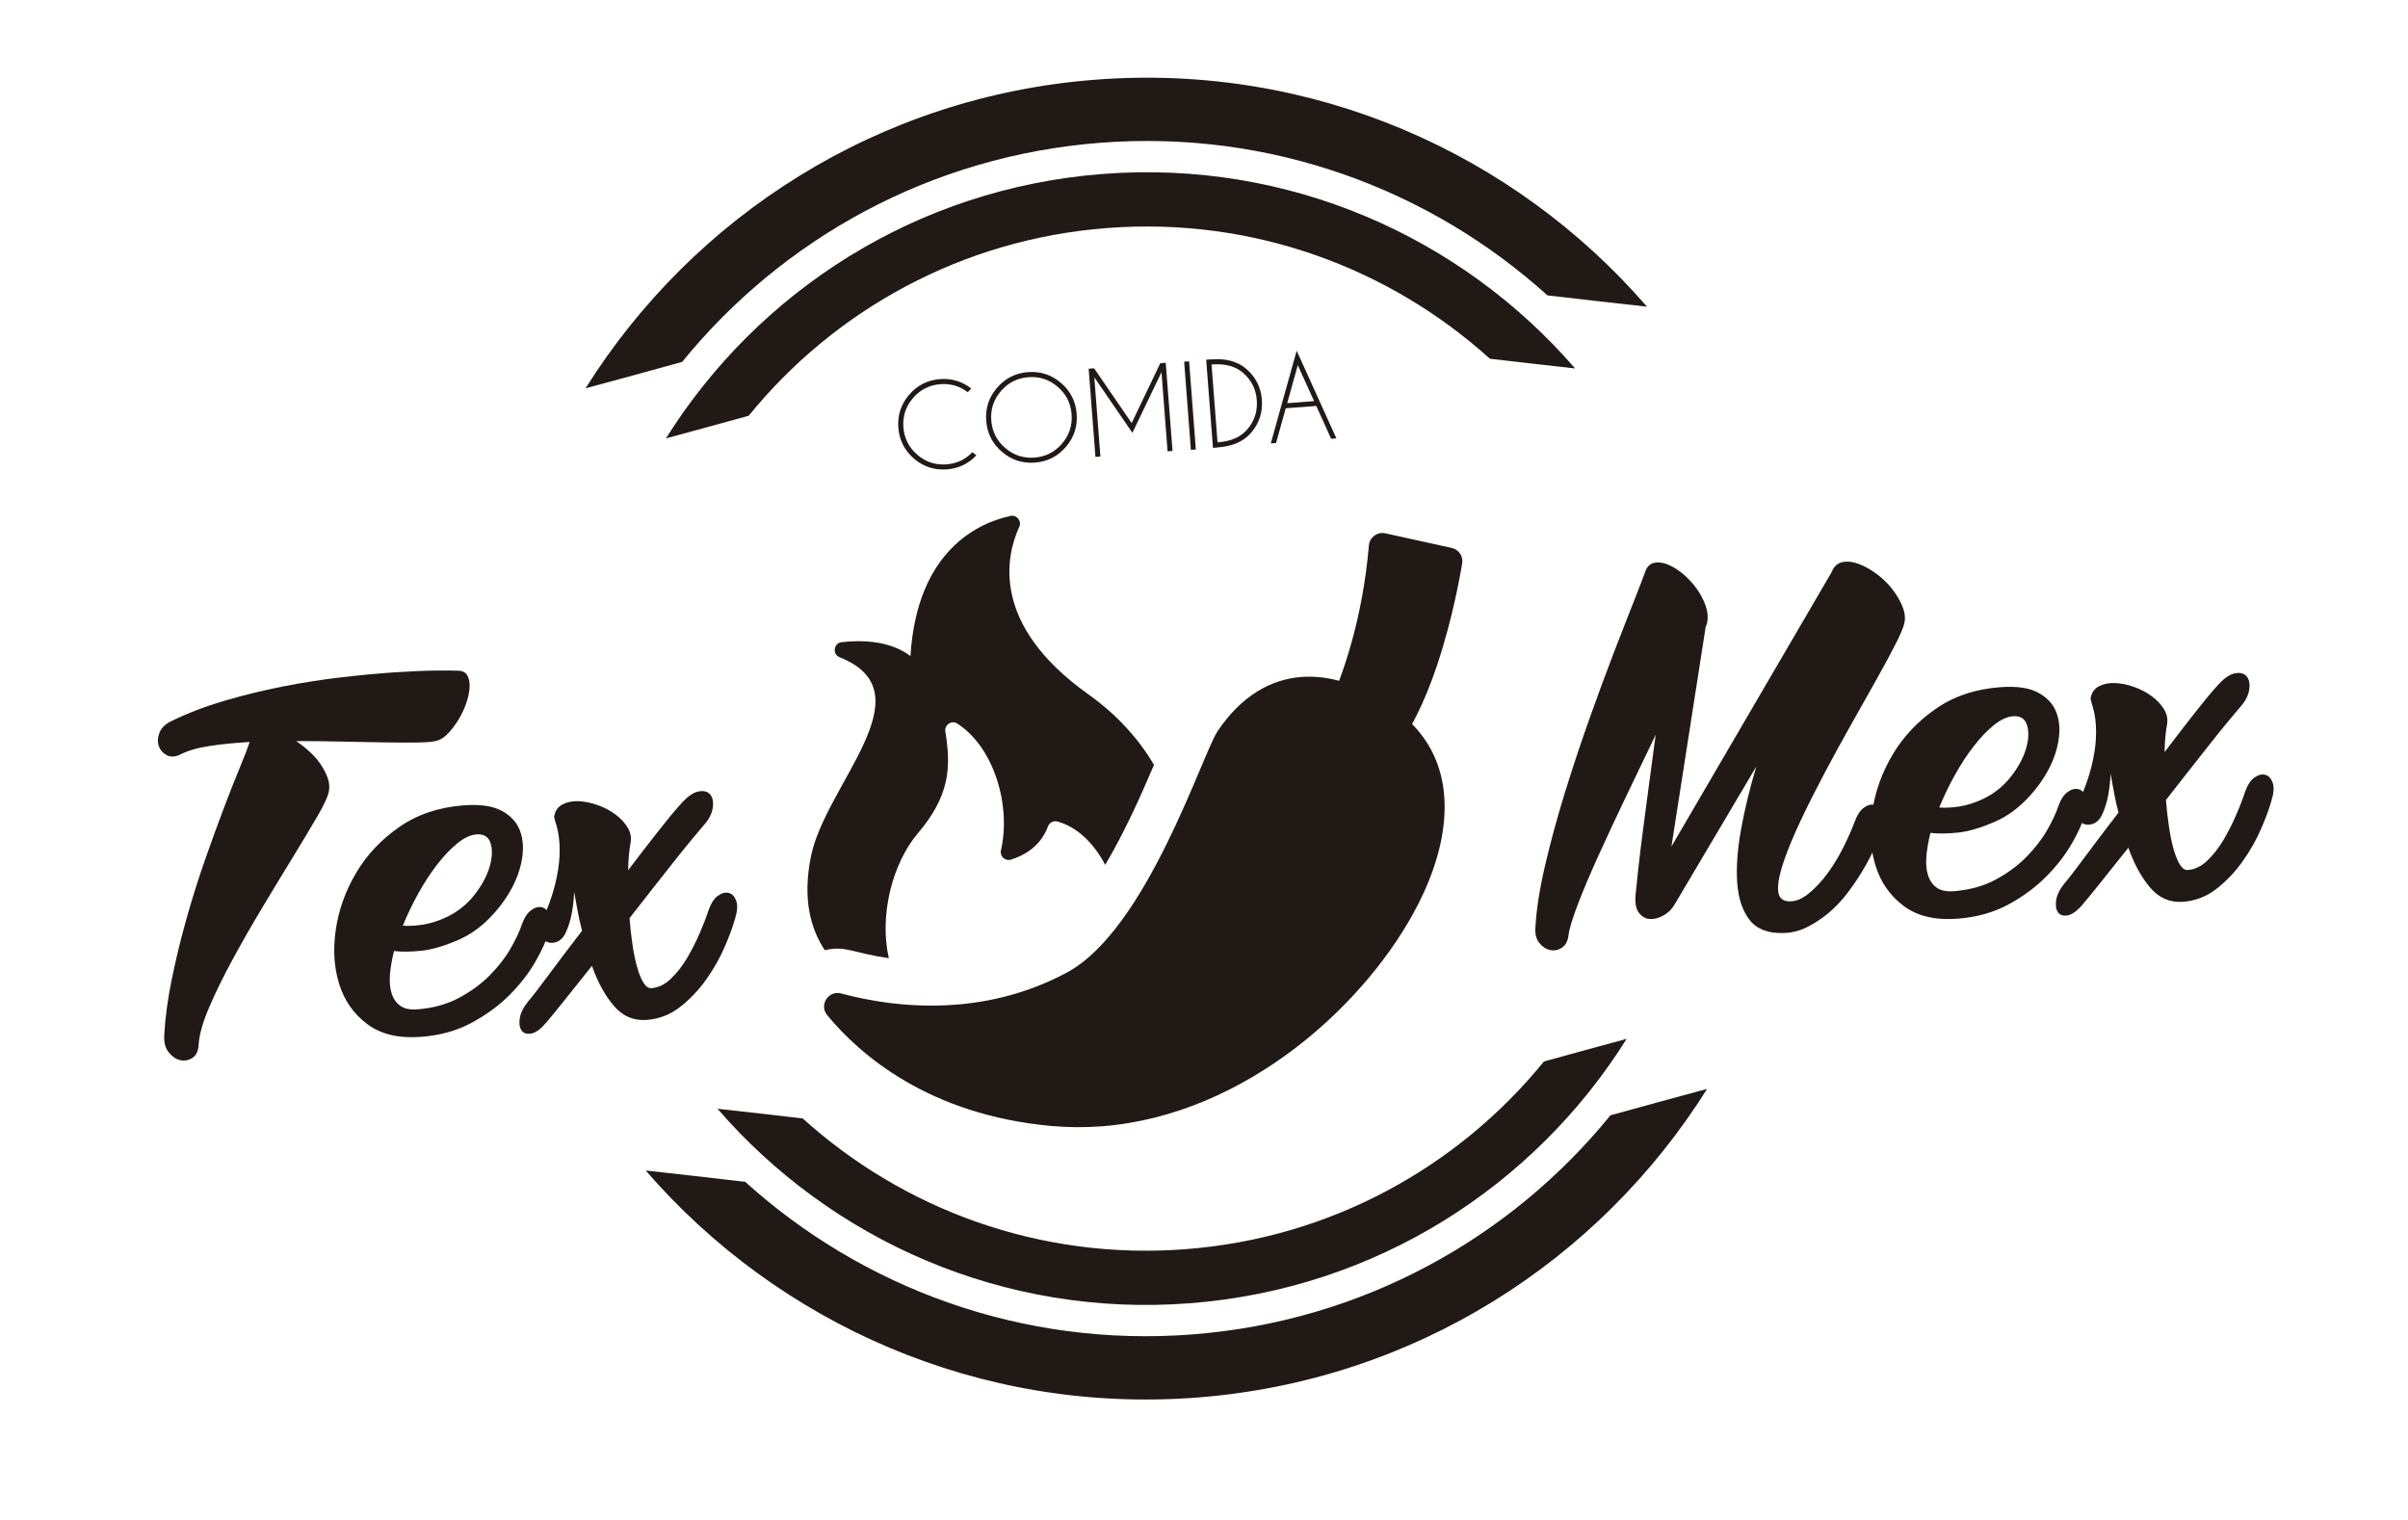 <?xml version="1.0" encoding="utf-8"?>
<!-- Generator: Adobe Illustrator 16.0.0, SVG Export Plug-In . SVG Version: 6.00 Build 0)  -->
<!DOCTYPE svg PUBLIC "-//W3C//DTD SVG 1.1//EN" "http://www.w3.org/Graphics/SVG/1.1/DTD/svg11.dtd">
<svg version="1.1" id="Layer_1" xmlns="http://www.w3.org/2000/svg" xmlns:xlink="http://www.w3.org/1999/xlink" x="0px" y="0px"
	 width="263.966px" height="166.667px" viewBox="0 0 263.966 166.667" enable-background="new 0 0 263.966 166.667"
	 xml:space="preserve">
<g>
	<path fill="#211915" d="M50.314,73.523c0.461,0.031,0.782,0.227,0.954,0.591c0.176,0.362,0.243,0.81,0.202,1.335
		c-0.043,0.529-0.171,1.097-0.384,1.701c-0.217,0.606-0.492,1.187-0.827,1.735c-0.335,0.55-0.697,1.037-1.09,1.459
		c-0.396,0.424-0.8,0.702-1.217,0.833c-0.415,0.13-1.139,0.201-2.17,0.214c-1.031,0.015-2.251,0.009-3.663-0.013
		c-1.409-0.022-2.944-0.052-4.602-0.089c-1.66-0.037-3.336-0.054-5.042-0.054c0.521,0.354,1.019,0.75,1.492,1.188
		c0.476,0.438,0.882,0.908,1.214,1.405c0.333,0.499,0.587,0.996,0.754,1.491c0.17,0.495,0.208,0.975,0.111,1.44
		c-0.089,0.531-0.505,1.433-1.242,2.7c-0.736,1.27-1.625,2.746-2.658,4.432c-1.035,1.685-2.14,3.506-3.314,5.464
		c-1.177,1.958-2.283,3.888-3.314,5.783c-1.035,1.9-1.908,3.679-2.613,5.338c-0.71,1.661-1.084,3.035-1.136,4.119
		c-0.044,0.658-0.279,1.119-0.702,1.381c-0.423,0.264-0.865,0.336-1.334,0.226c-0.467-0.112-0.884-0.401-1.245-0.862
		c-0.366-0.467-0.524-1.074-0.486-1.831c0.11-1.977,0.391-4.061,0.846-6.258c0.454-2.197,0.988-4.394,1.607-6.586
		c0.617-2.194,1.288-4.327,2.014-6.397c0.726-2.072,1.416-3.968,2.068-5.689c0.656-1.722,1.244-3.217,1.771-4.485
		c0.522-1.269,0.879-2.188,1.064-2.76c-1.598,0.09-3.061,0.234-4.39,0.435c-1.329,0.201-2.401,0.514-3.219,0.937
		c-0.569,0.274-1.067,0.296-1.497,0.065c-0.425-0.229-0.714-0.566-0.863-1.014c-0.15-0.448-0.122-0.933,0.085-1.456
		c0.207-0.524,0.638-0.943,1.302-1.257c1.737-0.854,3.654-1.59,5.754-2.212c2.101-0.618,4.239-1.145,6.416-1.574
		c2.181-0.429,4.324-0.767,6.437-1.011c2.109-0.242,4.037-0.425,5.783-0.543c1.74-0.117,3.246-0.184,4.505-0.199
		C48.944,73.49,49.822,73.496,50.314,73.523"/>
	<path fill="#211915" d="M50.273,103.015c-1.556,0.679-2.907,1.075-4.06,1.197c-1.156,0.123-2.162,0.137-3.021,0.037
		c-0.227,0.901-0.375,1.756-0.443,2.563c-0.067,0.811-0.006,1.511,0.186,2.101c0.195,0.595,0.516,1.042,0.966,1.353
		c0.45,0.309,1.064,0.434,1.847,0.373c1.727-0.131,3.252-0.551,4.571-1.261c1.323-0.706,2.455-1.538,3.397-2.497
		c0.94-0.959,1.703-1.941,2.279-2.952c0.576-1.01,0.985-1.886,1.223-2.625c0.271-0.742,0.615-1.259,1.035-1.555
		c0.421-0.294,0.813-0.391,1.184-0.287c0.367,0.104,0.635,0.394,0.805,0.872c0.166,0.479,0.119,1.137-0.144,1.976
		c-0.23,0.836-0.7,1.872-1.407,3.106c-0.708,1.234-1.64,2.437-2.795,3.608c-1.155,1.169-2.544,2.192-4.162,3.069
		c-1.623,0.88-3.472,1.399-5.56,1.56c-2.443,0.188-4.41-0.274-5.906-1.389c-1.492-1.114-2.523-2.583-3.088-4.406
		c-0.568-1.825-0.688-3.821-0.364-5.994c0.324-2.172,1.067-4.234,2.227-6.191c1.16-1.956,2.727-3.625,4.703-5.006
		c1.975-1.381,4.331-2.176,7.065-2.387c1.791-0.14,3.183,0.058,4.174,0.588c0.991,0.529,1.661,1.257,2.012,2.179
		c0.348,0.925,0.42,1.976,0.217,3.154c-0.204,1.18-0.63,2.335-1.281,3.465c-0.65,1.132-1.462,2.178-2.439,3.137
		C52.519,101.762,51.444,102.5,50.273,103.015 M48.999,100.51c1.199-0.583,2.203-1.389,3.008-2.42
		c0.807-1.027,1.358-2.045,1.657-3.052c0.299-1.006,0.339-1.869,0.122-2.589c-0.221-0.72-0.737-1.05-1.551-0.985
		c-0.651,0.048-1.347,0.372-2.089,0.97c-0.741,0.598-1.475,1.367-2.206,2.308c-0.73,0.941-1.421,1.994-2.067,3.157
		c-0.646,1.164-1.22,2.354-1.715,3.571c0.658,0.048,1.398,0.008,2.227-0.119C47.21,101.219,48.08,100.94,48.999,100.51"/>
	<path fill="#211915" d="M60.773,89.38c0.12-0.566,0.432-0.975,0.938-1.226c0.505-0.251,1.085-0.361,1.743-0.333
		c0.658,0.032,1.349,0.176,2.073,0.433c0.723,0.256,1.375,0.599,1.948,1.029c0.574,0.432,1.018,0.913,1.339,1.446
		c0.321,0.53,0.42,1.096,0.303,1.695c-0.07,0.366-0.127,0.798-0.172,1.292c-0.043,0.494-0.074,1.054-0.091,1.678
		c1.189-1.564,2.276-2.977,3.263-4.231c0.982-1.256,1.778-2.217,2.383-2.887c0.75-0.877,1.424-1.379,2.021-1.508
		c0.597-0.126,1.037-0.022,1.326,0.316c0.289,0.338,0.384,0.831,0.285,1.478c-0.096,0.645-0.432,1.285-1.007,1.92
		c-0.269,0.316-0.684,0.807-1.237,1.471c-0.555,0.666-1.192,1.451-1.906,2.358c-0.718,0.909-1.502,1.902-2.352,2.982
		c-0.853,1.081-1.725,2.199-2.617,3.347c0.076,1.008,0.18,1.976,0.32,2.9c0.136,0.922,0.303,1.745,0.508,2.467
		c0.202,0.724,0.435,1.294,0.697,1.716c0.262,0.422,0.557,0.621,0.882,0.595c0.749-0.057,1.451-0.398,2.109-1.022
		c0.655-0.622,1.245-1.372,1.768-2.246c0.522-0.878,0.992-1.799,1.408-2.763c0.418-0.968,0.746-1.821,0.983-2.56
		c0.272-0.74,0.614-1.26,1.035-1.553c0.421-0.294,0.814-0.39,1.183-0.289c0.368,0.104,0.635,0.395,0.804,0.872
		c0.169,0.479,0.12,1.139-0.141,1.978c-0.232,0.838-0.611,1.867-1.141,3.085c-0.528,1.22-1.199,2.404-2.012,3.548
		c-0.813,1.144-1.763,2.144-2.845,2.994c-1.08,0.854-2.305,1.334-3.67,1.437c-1.437,0.111-2.637-0.401-3.608-1.541
		c-0.973-1.136-1.772-2.598-2.403-4.385c-1.135,1.432-2.158,2.714-3.072,3.848c-0.91,1.139-1.56,1.929-1.953,2.387
		c-0.601,0.701-1.144,1.096-1.628,1.182c-0.484,0.089-0.838-0.025-1.057-0.334c-0.223-0.311-0.29-0.759-0.202-1.337
		c0.086-0.58,0.398-1.202,0.938-1.867c0.45-0.525,1.203-1.501,2.256-2.925c1.054-1.425,2.266-3.025,3.635-4.802
		c-0.185-0.705-0.348-1.425-0.483-2.15c-0.138-0.727-0.267-1.43-0.385-2.107c-0.033,0.821-0.121,1.606-0.262,2.354
		c-0.136,0.745-0.362,1.46-0.67,2.138c-0.255,0.512-0.583,0.841-0.98,0.986c-0.397,0.147-0.769,0.143-1.108-0.014
		c-0.338-0.153-0.573-0.439-0.704-0.854c-0.129-0.413-0.055-0.93,0.226-1.542c0.398-0.816,0.746-1.694,1.052-2.636
		c0.304-0.939,0.535-1.899,0.689-2.879c0.152-0.978,0.204-1.932,0.148-2.861s-0.231-1.793-0.521-2.589l0.051-0.004
		C60.749,89.71,60.722,89.549,60.773,89.38"/>
	<path fill="#211915" d="M180.322,62.74c0.183-0.57,0.501-0.914,0.951-1.031c0.453-0.114,0.954-0.063,1.511,0.154
		c0.561,0.22,1.117,0.563,1.678,1.025c0.56,0.466,1.06,1,1.501,1.607c0.438,0.604,0.772,1.232,1.003,1.887s0.287,1.281,0.17,1.88
		c-0.052,0.201-0.104,0.353-0.16,0.454l-3.753,24.077l17.547-30.052l0.041-0.102c0.248-0.577,0.643-0.917,1.176-1.024
		c0.531-0.106,1.107-0.044,1.731,0.187s1.266,0.582,1.926,1.057c0.659,0.473,1.234,1.019,1.723,1.637
		c0.488,0.617,0.875,1.259,1.157,1.925c0.279,0.667,0.36,1.284,0.239,1.85c-0.094,0.467-0.418,1.245-0.976,2.337
		c-0.557,1.092-1.249,2.381-2.084,3.869c-0.836,1.491-1.753,3.118-2.748,4.881c-0.996,1.765-1.964,3.536-2.909,5.311
		c-0.943,1.777-1.813,3.499-2.602,5.165c-0.788,1.666-1.413,3.155-1.867,4.469c-0.457,1.313-0.678,2.371-0.667,3.172
		c0.014,0.803,0.366,1.242,1.063,1.319c0.724,0.075,1.476-0.194,2.248-0.812c0.771-0.617,1.491-1.384,2.156-2.304
		c0.664-0.92,1.254-1.897,1.765-2.937c0.509-1.04,0.899-1.929,1.17-2.672c0.271-0.741,0.616-1.259,1.035-1.554
		c0.42-0.293,0.814-0.382,1.184-0.264c0.371,0.119,0.638,0.419,0.808,0.896c0.167,0.479,0.119,1.14-0.142,1.979
		c-0.187,0.571-0.448,1.229-0.782,1.977c-0.336,0.747-0.751,1.531-1.245,2.356c-0.494,0.823-1.053,1.646-1.678,2.464
		c-0.625,0.818-1.314,1.543-2.069,2.173c-0.755,0.631-1.552,1.151-2.387,1.56c-0.837,0.409-1.714,0.615-2.632,0.62
		c-1.668,0.031-2.885-0.467-3.653-1.487c-0.768-1.022-1.207-2.382-1.321-4.076c-0.112-1.695,0.033-3.646,0.436-5.857
		c0.403-2.21,0.958-4.488,1.662-6.837l-8.873,14.983c-0.318,0.582-0.743,1.024-1.276,1.327c-0.533,0.304-1.04,0.441-1.516,0.412
		c-0.478-0.027-0.881-0.258-1.211-0.691c-0.324-0.434-0.447-1.113-0.352-2.04c0.054-0.594,0.153-1.541,0.298-2.848
		c0.144-1.305,0.325-2.785,0.542-4.441c0.218-1.655,0.443-3.377,0.683-5.164c0.24-1.787,0.467-3.459,0.675-5.016
		c-1.045,2.177-2.121,4.415-3.223,6.712c-1.1,2.296-2.113,4.462-3.038,6.5c-0.925,2.036-1.688,3.839-2.287,5.408
		c-0.599,1.57-0.938,2.701-1.016,3.397c-0.083,0.629-0.329,1.074-0.733,1.334c-0.405,0.261-0.835,0.341-1.283,0.244
		c-0.45-0.096-0.848-0.357-1.193-0.792c-0.343-0.432-0.479-1.025-0.407-1.784c0.114-1.943,0.466-4.182,1.059-6.719
		c0.593-2.535,1.307-5.162,2.143-7.88c0.842-2.72,1.738-5.425,2.695-8.122c0.956-2.693,1.863-5.156,2.727-7.386
		c0.857-2.228,1.601-4.119,2.215-5.674C179.772,64.225,180.162,63.212,180.322,62.74"/>
	<path fill="#211915" d="M218.697,90.065c-1.556,0.68-2.91,1.077-4.063,1.199c-1.154,0.12-2.16,0.133-3.02,0.034
		c-0.226,0.902-0.373,1.757-0.441,2.565c-0.069,0.81-0.009,1.508,0.187,2.1c0.194,0.593,0.516,1.042,0.962,1.352
		c0.451,0.308,1.067,0.433,1.85,0.374c1.726-0.133,3.251-0.553,4.572-1.262c1.322-0.709,2.454-1.54,3.395-2.499
		c0.94-0.955,1.703-1.94,2.279-2.95c0.578-1.012,0.985-1.887,1.224-2.625c0.269-0.742,0.615-1.26,1.036-1.555
		c0.421-0.294,0.813-0.389,1.182-0.287c0.369,0.103,0.636,0.395,0.806,0.872c0.165,0.477,0.12,1.137-0.144,1.977
		c-0.231,0.837-0.699,1.872-1.407,3.106c-0.709,1.233-1.641,2.437-2.797,3.605c-1.155,1.171-2.541,2.196-4.161,3.073
		c-1.621,0.88-3.473,1.396-5.557,1.558c-2.444,0.187-4.414-0.273-5.907-1.389c-1.492-1.114-2.523-2.584-3.091-4.407
		c-0.565-1.824-0.687-3.821-0.361-5.992c0.324-2.172,1.064-4.236,2.227-6.193c1.158-1.955,2.727-3.625,4.703-5.005
		c1.973-1.382,4.326-2.178,7.064-2.388c1.792-0.138,3.182,0.059,4.176,0.589c0.989,0.53,1.658,1.255,2.01,2.18
		c0.35,0.924,0.422,1.976,0.218,3.153c-0.205,1.18-0.633,2.336-1.283,3.465c-0.649,1.133-1.463,2.178-2.438,3.138
		C220.942,88.812,219.868,89.55,218.697,90.065 M217.422,87.559c1.2-0.583,2.203-1.389,3.008-2.419
		c0.807-1.026,1.357-2.046,1.658-3.051c0.299-1.006,0.339-1.869,0.12-2.59s-0.735-1.05-1.548-0.986
		c-0.654,0.05-1.348,0.373-2.09,0.971c-0.741,0.598-1.477,1.366-2.205,2.309c-0.733,0.94-1.422,1.993-2.07,3.156
		c-0.646,1.163-1.219,2.354-1.716,3.571c0.66,0.048,1.402,0.008,2.23-0.12C215.632,88.271,216.504,87.991,217.422,87.559"/>
	<path fill="#211915" d="M229.198,76.429c0.119-0.566,0.431-0.974,0.938-1.226c0.505-0.251,1.085-0.361,1.743-0.329
		c0.658,0.029,1.35,0.174,2.073,0.429c0.723,0.257,1.374,0.6,1.949,1.029c0.571,0.432,1.018,0.914,1.338,1.446
		c0.318,0.532,0.42,1.099,0.303,1.696c-0.072,0.367-0.128,0.797-0.172,1.291c-0.045,0.495-0.077,1.056-0.091,1.678
		c1.19-1.565,2.277-2.975,3.263-4.231c0.983-1.255,1.777-2.217,2.381-2.887c0.75-0.876,1.425-1.379,2.023-1.507
		c0.596-0.127,1.037-0.021,1.327,0.316c0.286,0.338,0.383,0.83,0.284,1.476c-0.1,0.647-0.435,1.287-1.009,1.923
		c-0.269,0.314-0.683,0.806-1.238,1.471c-0.555,0.665-1.189,1.45-1.903,2.357c-0.72,0.908-1.5,1.903-2.352,2.982
		c-0.853,1.081-1.725,2.198-2.622,3.347c0.079,1.011,0.185,1.977,0.326,2.9c0.135,0.924,0.302,1.745,0.505,2.468
		c0.205,0.722,0.435,1.293,0.699,1.715c0.26,0.421,0.554,0.621,0.88,0.595c0.75-0.056,1.453-0.397,2.112-1.021
		c0.654-0.624,1.242-1.375,1.767-2.249c0.521-0.875,0.992-1.799,1.407-2.764c0.419-0.965,0.745-1.818,0.984-2.557
		c0.271-0.74,0.614-1.26,1.035-1.556c0.422-0.293,0.814-0.388,1.18-0.286c0.371,0.104,0.639,0.393,0.808,0.872
		c0.165,0.479,0.12,1.139-0.145,1.976c-0.229,0.839-0.607,1.867-1.137,3.086c-0.529,1.221-1.203,2.402-2.013,3.546
		c-0.813,1.145-1.763,2.145-2.845,2.997c-1.08,0.853-2.306,1.331-3.672,1.438c-1.435,0.109-2.637-0.404-3.611-1.542
		c-0.969-1.138-1.77-2.6-2.401-4.386c-1.134,1.431-2.156,2.713-3.069,3.849s-1.563,1.931-1.953,2.387
		c-0.602,0.7-1.146,1.095-1.63,1.182c-0.483,0.086-0.838-0.028-1.059-0.336c-0.219-0.311-0.286-0.755-0.2-1.336
		c0.086-0.58,0.397-1.203,0.938-1.867c0.45-0.526,1.205-1.502,2.256-2.926c1.056-1.425,2.268-3.024,3.637-4.802
		c-0.186-0.705-0.348-1.422-0.483-2.149c-0.14-0.727-0.267-1.429-0.384-2.108c-0.036,0.823-0.123,1.605-0.263,2.355
		c-0.139,0.747-0.361,1.461-0.669,2.14c-0.256,0.511-0.584,0.839-0.98,0.985c-0.398,0.145-0.77,0.141-1.108-0.014
		c-0.34-0.153-0.575-0.439-0.705-0.855c-0.132-0.414-0.055-0.928,0.226-1.541c0.395-0.816,0.747-1.695,1.05-2.637
		c0.307-0.94,0.535-1.899,0.69-2.878c0.152-0.979,0.202-1.933,0.147-2.863c-0.056-0.93-0.229-1.792-0.518-2.589l0.047-0.003
		C229.174,76.759,229.146,76.599,229.198,76.429"/>
	<path fill-rule="evenodd" clip-rule="evenodd" fill="#211915" d="M178.313,113.874c-10.104,16.125-27.46,27.415-47.895,28.983
		c-20.433,1.573-39.307-6.93-51.765-21.32c3.115,0.351,6.235,0.691,9.341,1.062c11.036,9.966,25.976,15.561,41.968,14.331
		c15.994-1.229,29.902-9.043,39.286-20.577C172.267,115.512,175.289,114.698,178.313,113.874"/>
	<path fill-rule="evenodd" clip-rule="evenodd" fill="#211915" d="M187.134,119.36c-11.803,18.822-32.069,31.997-55.92,33.833
		c-23.85,1.83-45.89-8.092-60.432-24.886c3.635,0.407,7.272,0.805,10.905,1.24c12.881,11.632,30.325,18.161,48.992,16.728
		c18.674-1.438,34.91-10.56,45.86-24.02C180.063,121.27,183.603,120.318,187.134,119.36"/>
	<path fill-rule="evenodd" clip-rule="evenodd" fill="#211915" d="M163.325,39.325c-11.038-9.964-25.977-15.561-41.97-14.329
		c-15.99,1.228-29.903,9.042-39.283,20.576c-3.017,0.842-6.043,1.654-9.07,2.479c10.114-16.126,27.467-27.415,47.898-28.985
		c20.432-1.572,39.312,6.93,51.764,21.322C169.549,40.035,166.435,39.694,163.325,39.325"/>
	<path fill-rule="evenodd" clip-rule="evenodd" fill="#211915" d="M169.627,32.376c-12.877-11.63-30.315-18.162-48.988-16.727
		c-18.671,1.435-34.908,10.557-45.86,24.02c-3.526,0.985-7.057,1.936-10.59,2.894c11.805-18.82,32.066-31.996,55.916-33.83
		c23.851-1.833,45.894,8.088,60.438,24.883C176.904,33.21,173.262,32.812,169.627,32.376"/>
	<path fill="#211915" d="M97.431,105.032c-1.071-4.774,0.421-10.432,3.179-13.685c3.422-4.032,3.693-7.093,3.018-11.158
		c-0.12-0.728,0.681-1.275,1.303-0.877c3.954,2.524,5.943,8.857,4.794,13.903c-0.146,0.64,0.453,1.204,1.081,1.012
		c1.336-0.404,3.224-1.364,4.064-3.62c0.154-0.415,0.584-0.674,1.012-0.562c2.172,0.572,3.998,2.349,5.273,4.754
		c2.043-3.448,3.769-7.253,5.344-10.956c-1.635-2.789-3.987-5.452-7.216-7.752c-10.802-7.686-8.964-15.267-7.553-18.34
		c0.296-0.641-0.273-1.344-0.961-1.197c-3.314,0.714-10.209,3.6-10.96,15.285c0,0.025,0,0.05,0,0.073
		c-2.225-1.67-5.229-1.781-7.543-1.521c-0.883,0.099-1.052,1.326-0.226,1.653c9.761,3.884-1.545,13.913-3.146,21.839
		c-0.93,4.596-0.06,7.905,1.525,10.272C92.724,103.629,93.314,104.43,97.431,105.032"/>
	<path fill="#211915" d="M160.284,61.76c0.133-0.781-0.369-1.528-1.145-1.698l-7.281-1.601c-0.872-0.192-1.725,0.432-1.8,1.326
		c-0.338,3.994-1.04,7.452-1.786,10.213c-0.507,1.887-1.035,3.446-1.478,4.628c-1.37-0.371-2.764-0.525-4.143-0.421
		c-3.304,0.255-6.53,2.011-9.169,5.927c-1.687,2.502-7.761,21.772-16.539,26.476c-4.152,2.227-8.354,3.224-12.216,3.521
		c-5.03,0.384-9.487-0.416-12.516-1.231c-1.393-0.373-2.455,1.263-1.533,2.38c3.563,4.313,11.131,10.937,24.595,12.146
		c1.857,0.166,3.693,0.171,5.495,0.035c15.866-1.22,29.233-13.563,34.742-24.443c3.431-6.774,4.412-14.432-0.715-19.652
		c0.792-1.456,1.49-3.041,2.098-4.654C158.817,69.616,159.866,64.236,160.284,61.76"/>
	<g>
		<path fill="#211915" d="M106.594,49.571l0.438,0.337c-0.876,0.931-1.951,1.444-3.23,1.542c-1.368,0.104-2.572-0.285-3.61-1.179
			c-1.037-0.89-1.609-2.02-1.716-3.388c-0.104-1.366,0.289-2.568,1.18-3.607c0.887-1.04,2.018-1.615,3.388-1.72
			c1.276-0.098,2.419,0.247,3.427,1.03l-0.383,0.407c-0.886-0.673-1.887-0.968-3.001-0.883c-1.213,0.096-2.214,0.603-3.005,1.526
			s-1.142,1.991-1.05,3.202c0.096,1.218,0.602,2.221,1.527,3.013c0.924,0.792,1.991,1.143,3.203,1.049
			C104.875,50.814,105.82,50.372,106.594,49.571"/>
		<path fill="#211915" d="M116.303,41.973c1.044,0.894,1.619,2.025,1.723,3.395s-0.289,2.576-1.183,3.618
			c-0.893,1.043-2.026,1.616-3.396,1.722c-1.367,0.105-2.573-0.288-3.613-1.182c-1.045-0.895-1.619-2.025-1.726-3.396
			c-0.106-1.369,0.29-2.575,1.184-3.617c0.896-1.043,2.024-1.617,3.395-1.723S115.261,41.08,116.303,41.973 M112.729,41.346
			c-1.217,0.094-2.223,0.603-3.013,1.529c-0.797,0.927-1.145,1.997-1.053,3.212c0.093,1.217,0.604,2.223,1.531,3.018
			c0.924,0.796,1.996,1.148,3.21,1.054c1.217-0.094,2.222-0.604,3.016-1.532s1.144-1.998,1.049-3.215
			c-0.092-1.217-0.601-2.223-1.527-3.016S113.944,41.253,112.729,41.346"/>
		<polygon fill="#211915" points="119.938,40.374 124.053,46.375 127.192,39.815 127.814,39.766 127.792,39.811 128.533,49.433 
			127.99,49.475 127.324,40.795 124.134,47.444 119.96,41.361 120.625,50.041 120.083,50.083 119.343,40.461 119.316,40.42 		"/>
		
			<rect x="125.544" y="44.156" transform="matrix(-0.076 -0.997 0.997 -0.076 96.063 177.835)" fill="#211915" width="9.693" height="0.545"/>
		<path fill="#211915" d="M132.769,39.398l0.042-0.003c1.591-0.122,2.856,0.223,3.798,1.032c1.04,0.896,1.614,2.027,1.717,3.392
			c0.106,1.37-0.285,2.573-1.179,3.616c-0.805,0.944-2.004,1.479-3.596,1.6l-0.043,0.004l0.003,0.013l-0.543,0.04l-0.746-9.663
			l0.543-0.043L132.769,39.398z M132.811,39.954l0.655,8.535l0.042-0.004c1.437-0.11,2.508-0.581,3.217-1.414
			c0.79-0.923,1.14-1.993,1.046-3.209c-0.091-1.211-0.602-2.216-1.524-3.012c-0.827-0.71-1.96-1.01-3.393-0.899L132.811,39.954z"/>
		<path fill="#211915" d="M144.29,44.497l-3.346,0.257l-1.063,3.808l-0.578,0.044l2.839-10.163l4.354,9.609l-0.574,0.045
			L144.29,44.497z M144.051,43.968l-1.786-3.938l-1.163,4.165L144.051,43.968z"/>
	</g>
</g>
</svg>

